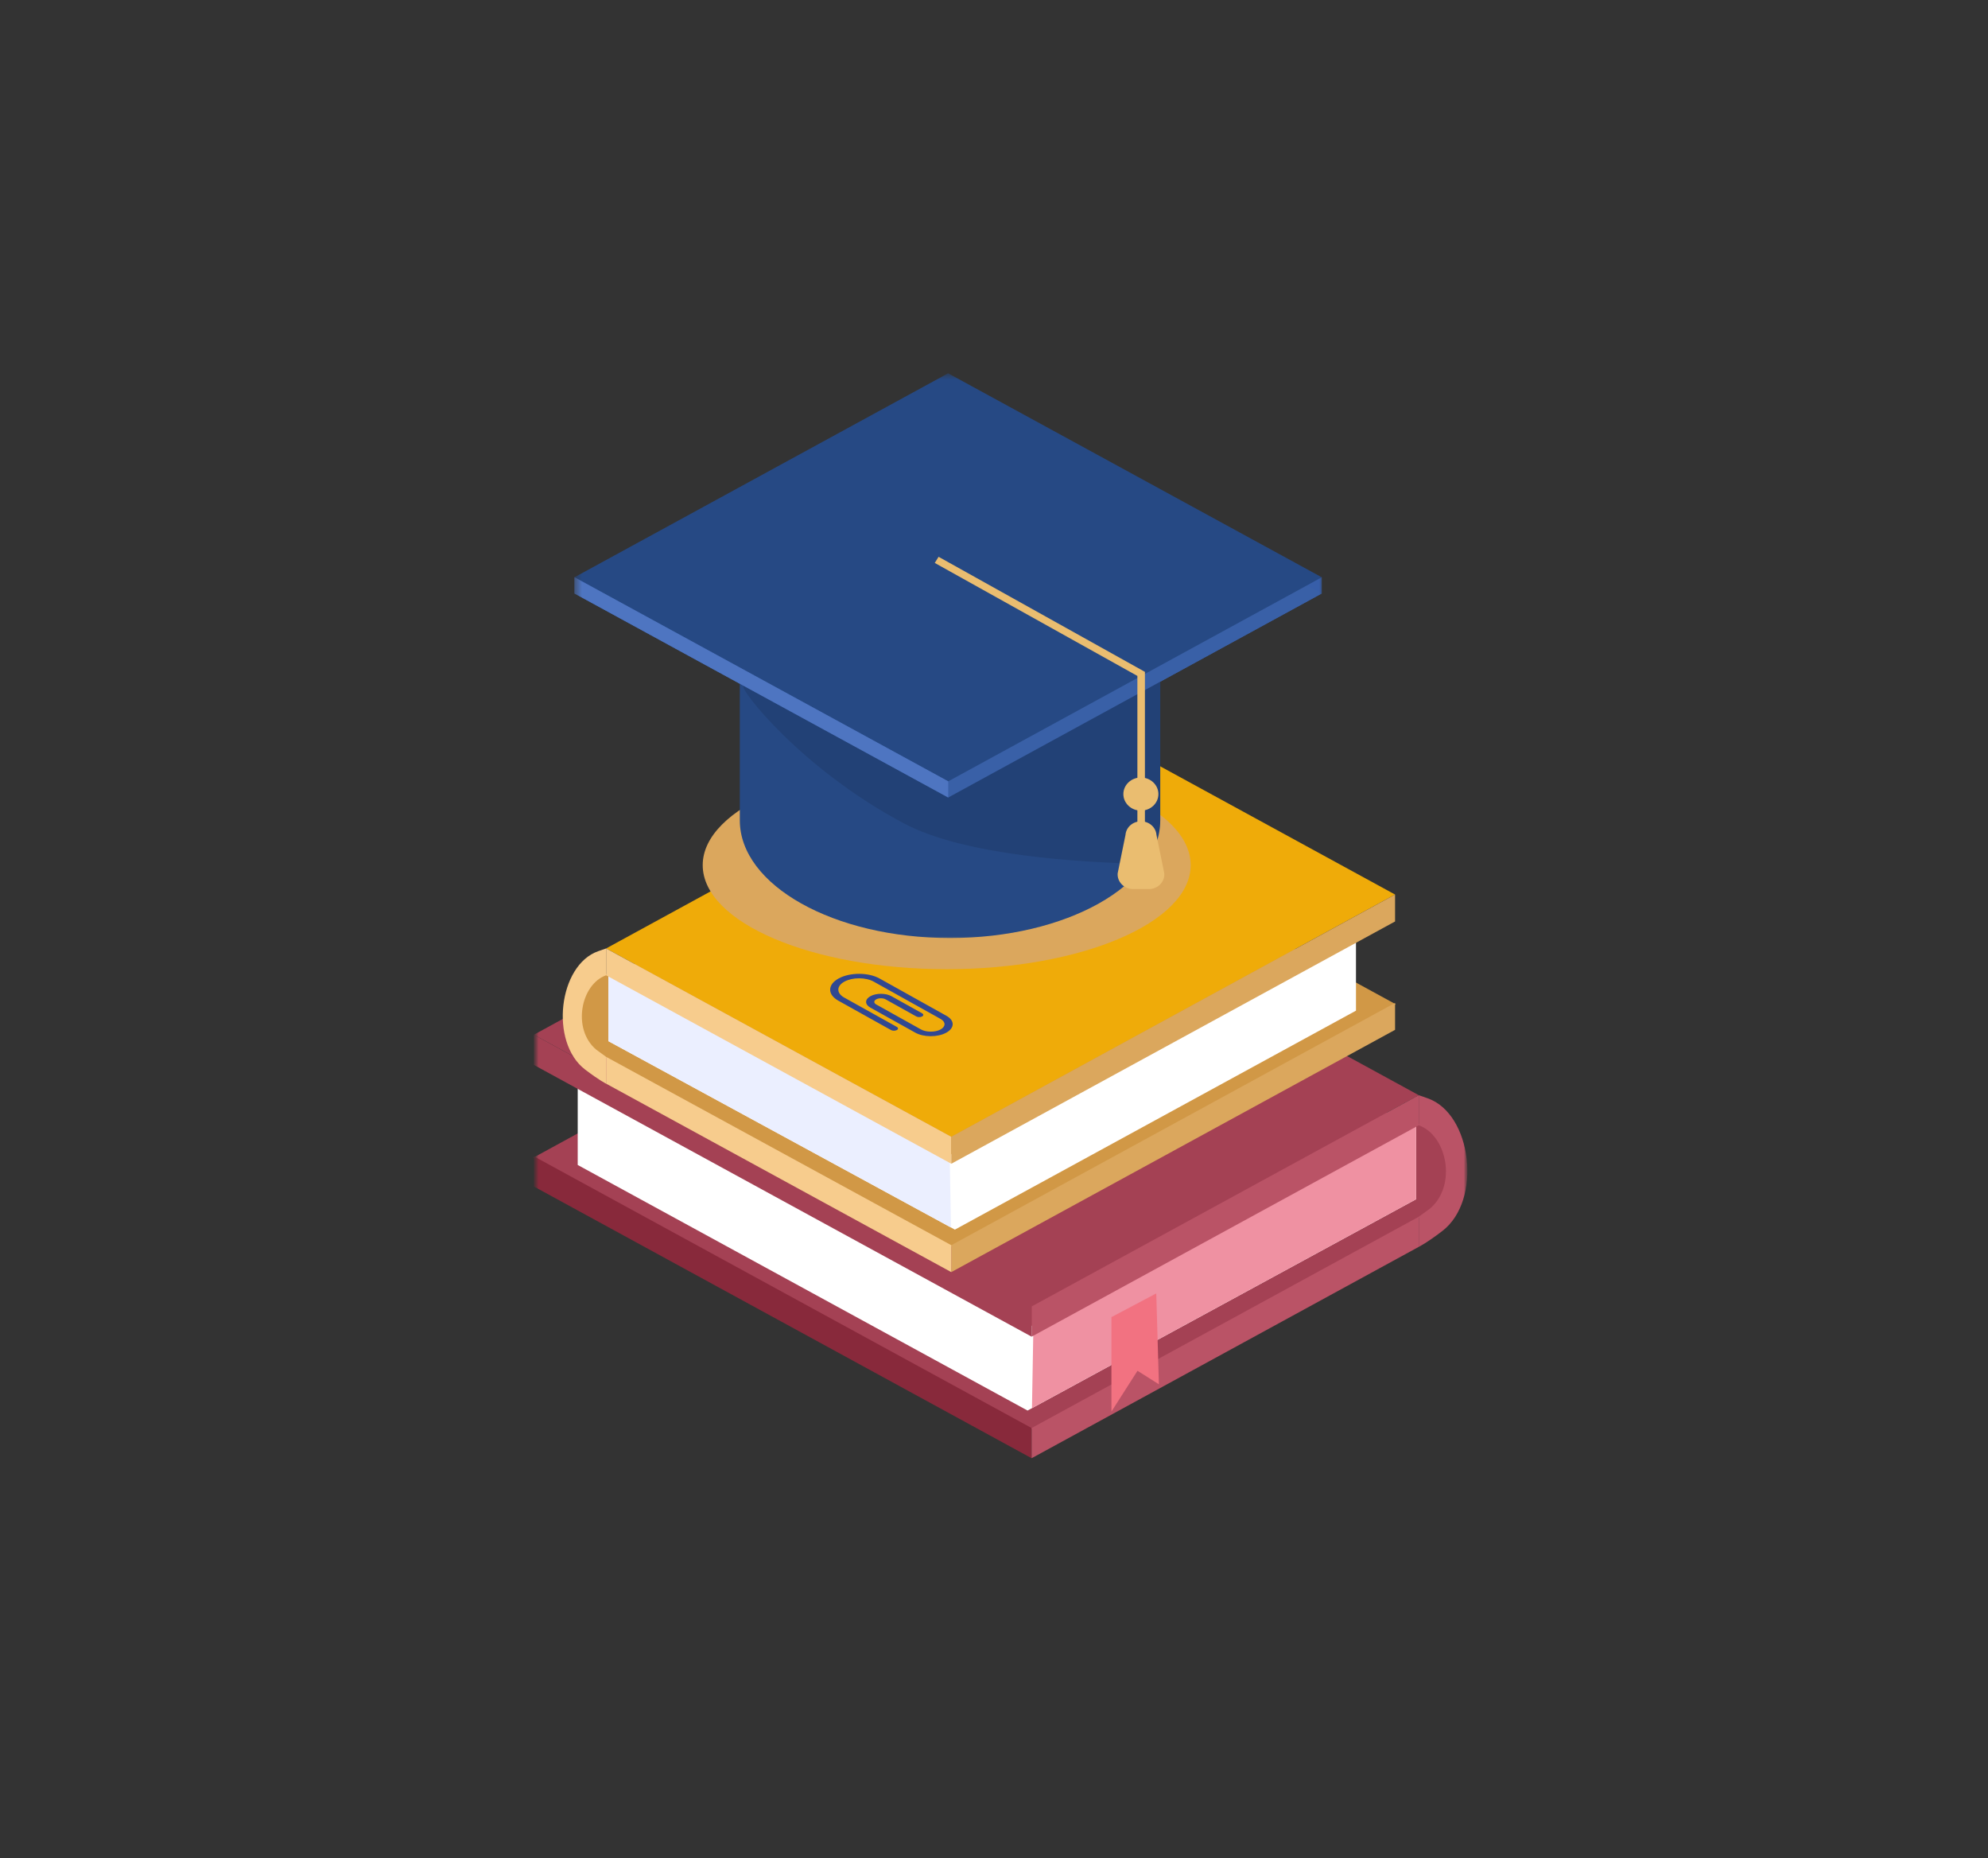 <svg width="275" height="257" viewBox="0 0 275 257" fill="none" xmlns="http://www.w3.org/2000/svg">
<rect x="0" y="0" width="275" height="257" fill="#333333" stroke="none"/>
<mask id="mask0_85_2163" style="mask-type:luminance" maskUnits="userSpaceOnUse" x="0" y="-3" width="275" height="260">
<path d="M275 -3H0V257H275V-3Z" fill="white"/>
</mask>
<g mask="url(#mask0_85_2163)">
<mask id="mask1_85_2163" style="mask-type:luminance" maskUnits="userSpaceOnUse" x="73" y="92" width="131" height="131">
<path d="M73.751 92.948H203.087V222.948H73.751V92.948Z" fill="white"/>
</mask>
<g mask="url(#mask1_85_2163)">
<mask id="mask2_85_2163" style="mask-type:luminance" maskUnits="userSpaceOnUse" x="73" y="92" width="131" height="131">
<path d="M73.751 92.948H203.087V222.948H73.751V92.948Z" fill="white"/>
</mask>
<g mask="url(#mask2_85_2163)">
<path d="M196.16 168.482L200.817 165.275L200.513 156.963L127.305 130.886L73.751 160.119L142.606 197.7L196.16 168.482Z" fill="#A44154"/>
<path d="M142.703 201.671L73.849 164.09V159.914L142.703 197.495V201.671Z" fill="#88293B"/>
<path d="M73.849 143.104L142.703 180.683L196.258 151.465L127.403 113.87L73.849 143.104Z" fill="#A44154"/>
<path d="M197.467 151.885L196.258 151.466L196.257 155.628C200.193 157.022 201.574 163.976 197.792 167.162L196.257 168.277V172.438C196.257 172.438 197.305 171.937 199.509 170.252C205.072 166.001 203.631 154.018 197.467 151.885Z" fill="#BA5366"/>
<path d="M195.894 153.751L186.277 159.867L142.143 183.66L79.914 149.695V161.114L142.143 195.079L195.894 165.85V153.751Z" fill="white"/>
<path d="M142.752 194.748L195.894 165.851V153.751L186.277 159.867L142.955 183.222L142.752 194.748Z" fill="#EF91A2"/>
<path d="M196.257 172.439L142.704 201.671V197.495L196.257 168.277V172.439Z" fill="#BA5366"/>
<path d="M196.257 155.628L142.704 184.86V180.684L196.257 151.466V155.628Z" fill="#BA5366"/>
<path d="M142.703 184.86L73.849 147.278V143.103L142.703 180.684V184.86Z" fill="#A44154"/>
</g>
<path d="M153.746 182.155V195.22L157.35 189.579L160.311 191.447L159.946 178.879L153.746 182.155Z" fill="#F27281"/>
</g>
<mask id="mask3_85_2163" style="mask-type:luminance" maskUnits="userSpaceOnUse" x="55" y="56" width="155" height="148">
<path d="M55.288 56.822H209.976V203.072H55.288V56.822Z" fill="white"/>
</mask>
<g mask="url(#mask3_85_2163)">
<mask id="mask4_85_2163" style="mask-type:luminance" maskUnits="userSpaceOnUse" x="58" y="63" width="155" height="147">
<path d="M58.296 63.729H212.984V209.979H58.296V63.729Z" fill="white"/>
</mask>
<g mask="url(#mask4_85_2163)">
<path d="M83.929 146.342L79.776 143.484L80.047 136.072L145.32 112.822L193.068 138.886L131.677 172.393L83.929 146.342Z" fill="#D19846"/>
<path d="M131.59 175.933L192.98 142.426V138.703L131.59 172.21V175.933Z" fill="#DBA75D"/>
<path d="M192.981 123.715L131.591 157.221L83.842 131.17L145.232 97.65L192.981 123.715Z" fill="#EFAB09"/>
<path d="M82.764 131.544L83.842 131.171V134.882C80.334 136.124 79.102 142.324 82.475 145.165L83.842 146.16V149.87C83.842 149.87 82.909 149.423 80.942 147.921C75.983 144.131 77.268 133.446 82.764 131.544Z" fill="#F7CC8D"/>
<path d="M84.166 133.208L92.741 138.662L132.09 159.875L187.573 129.592V139.773L132.09 170.056L84.166 143.996V133.208Z" fill="white"/>
<path d="M131.547 169.76L84.166 143.996V133.208L92.741 138.661L131.366 159.484L131.547 169.76Z" fill="#EBEFFF"/>
<path d="M83.842 149.869L131.591 175.933V172.21L83.842 146.159V149.869Z" fill="#F7CC8D"/>
<path d="M83.842 134.881L131.591 160.945V157.222L83.842 131.171V134.881Z" fill="#F7CC8D"/>
<path d="M131.59 160.945L192.98 127.438V123.715L131.59 157.222V160.945Z" fill="#DBA75D"/>
</g>
</g>
<mask id="mask5_85_2163" style="mask-type:luminance" maskUnits="userSpaceOnUse" x="62" y="59" width="138" height="131">
<path d="M62.338 59.969H199.838V189.969H62.338V59.969Z" fill="white"/>
</mask>
<g mask="url(#mask5_85_2163)">
<path d="M130.955 105.261C149.581 105.261 164.704 111.708 164.704 119.649C164.704 127.59 149.581 134.037 130.955 134.037C112.329 134.037 97.206 127.59 97.206 119.649C97.206 111.708 112.329 105.261 130.955 105.261Z" fill="#DBA75D"/>
<path d="M116.034 135.307C115.265 135.727 114.846 136.269 114.835 136.848C114.823 137.431 115.227 137.982 115.974 138.397L123.255 142.457C123.473 142.578 123.831 142.579 124.054 142.459C124.278 142.337 124.279 142.143 124.063 142.021L116.782 137.963C116.248 137.664 115.958 137.27 115.966 136.852C115.974 136.438 116.275 136.048 116.812 135.755C117.371 135.455 118.092 135.295 118.856 135.298C119.619 135.301 120.333 135.467 120.868 135.764L130.117 140.922C130.843 141.327 130.834 141.981 130.098 142.383C129.365 142.776 128.119 142.771 127.412 142.377L121.201 138.914C121.031 138.82 120.937 138.691 120.939 138.558C120.942 138.426 121.039 138.301 121.212 138.206C121.575 138.011 122.158 138.013 122.51 138.21L126.753 140.575C126.971 140.697 127.328 140.698 127.551 140.578C127.774 140.456 127.778 140.262 127.561 140.141L123.318 137.775C122.53 137.335 121.232 137.33 120.424 137.763C120.029 137.978 119.814 138.257 119.809 138.554C119.803 138.849 120.016 139.139 120.394 139.349L126.604 142.812C127.168 143.126 127.925 143.302 128.731 143.305C129.541 143.308 130.302 143.139 130.88 142.829C132.072 142.178 132.086 141.134 130.925 140.487L121.677 135.33C120.931 134.913 119.933 134.683 118.867 134.679C117.802 134.675 116.794 134.897 116.034 135.307Z" fill="#314891"/>
</g>
<mask id="mask6_85_2163" style="mask-type:luminance" maskUnits="userSpaceOnUse" x="53" y="17" width="156" height="147">
<path d="M53.899 17.704H208.587V163.954H53.899V17.704Z" fill="white"/>
</mask>
<g mask="url(#mask6_85_2163)">
<mask id="mask7_85_2163" style="mask-type:luminance" maskUnits="userSpaceOnUse" x="79" y="51" width="105" height="80">
<path d="M79.466 51.626H183.02V130.032H79.466V51.626Z" fill="white"/>
</mask>
<g mask="url(#mask7_85_2163)">
<path d="M182.843 79.84V82.075L131.168 110.294L79.466 82.072V79.837L182.843 79.84Z" fill="#375EA9"/>
<path d="M102.338 87.513V113.446C102.338 122.439 115.358 129.729 131.418 129.729C147.478 129.729 160.498 122.439 160.498 113.446V87.513H102.338Z" fill="#264984"/>
<g opacity="0.113">
<path d="M102.86 94.842C102.075 95.051 110.753 106.323 125.107 113.907C133.465 118.323 149.362 119.294 158.433 119.471C159.761 117.607 160.498 115.575 160.498 113.446V94.125L122.482 88.165C122.482 88.165 104.058 94.522 102.86 94.842Z" fill="black"/>
</g>
<path d="M79.466 82.072L131.154 53.86L182.843 82.074L131.168 110.294L79.466 82.072Z" fill="#3960A7"/>
<path d="M79.466 79.837L131.154 51.626L182.843 79.84L131.168 108.059L79.466 79.837Z" fill="#264984"/>
<path d="M131.168 110.294V108.06L79.466 79.837V82.072L131.168 110.294Z" fill="#4E75C1"/>
</g>
<path d="M156.751 122.96H158.913C160.162 122.96 161.148 121.957 161.056 120.779L159.975 115.469C159.893 114.407 158.958 113.586 157.832 113.586C156.706 113.586 155.771 114.407 155.689 115.469L154.607 120.779C154.516 121.957 155.502 122.96 156.751 122.96Z" fill="#EABD70"/>
<path d="M157.335 122.617H158.377V92.918L129.834 77.004L129.305 77.853L157.335 93.48V122.617Z" fill="#EABD70"/>
<path d="M160.241 109.82C160.241 111.085 159.156 112.111 157.818 112.111C156.48 112.111 155.395 111.085 155.395 109.82C155.395 108.555 156.48 107.529 157.818 107.529C159.156 107.529 160.241 108.555 160.241 109.82Z" fill="#EABD70"/>
</g>
</g>
</svg>
